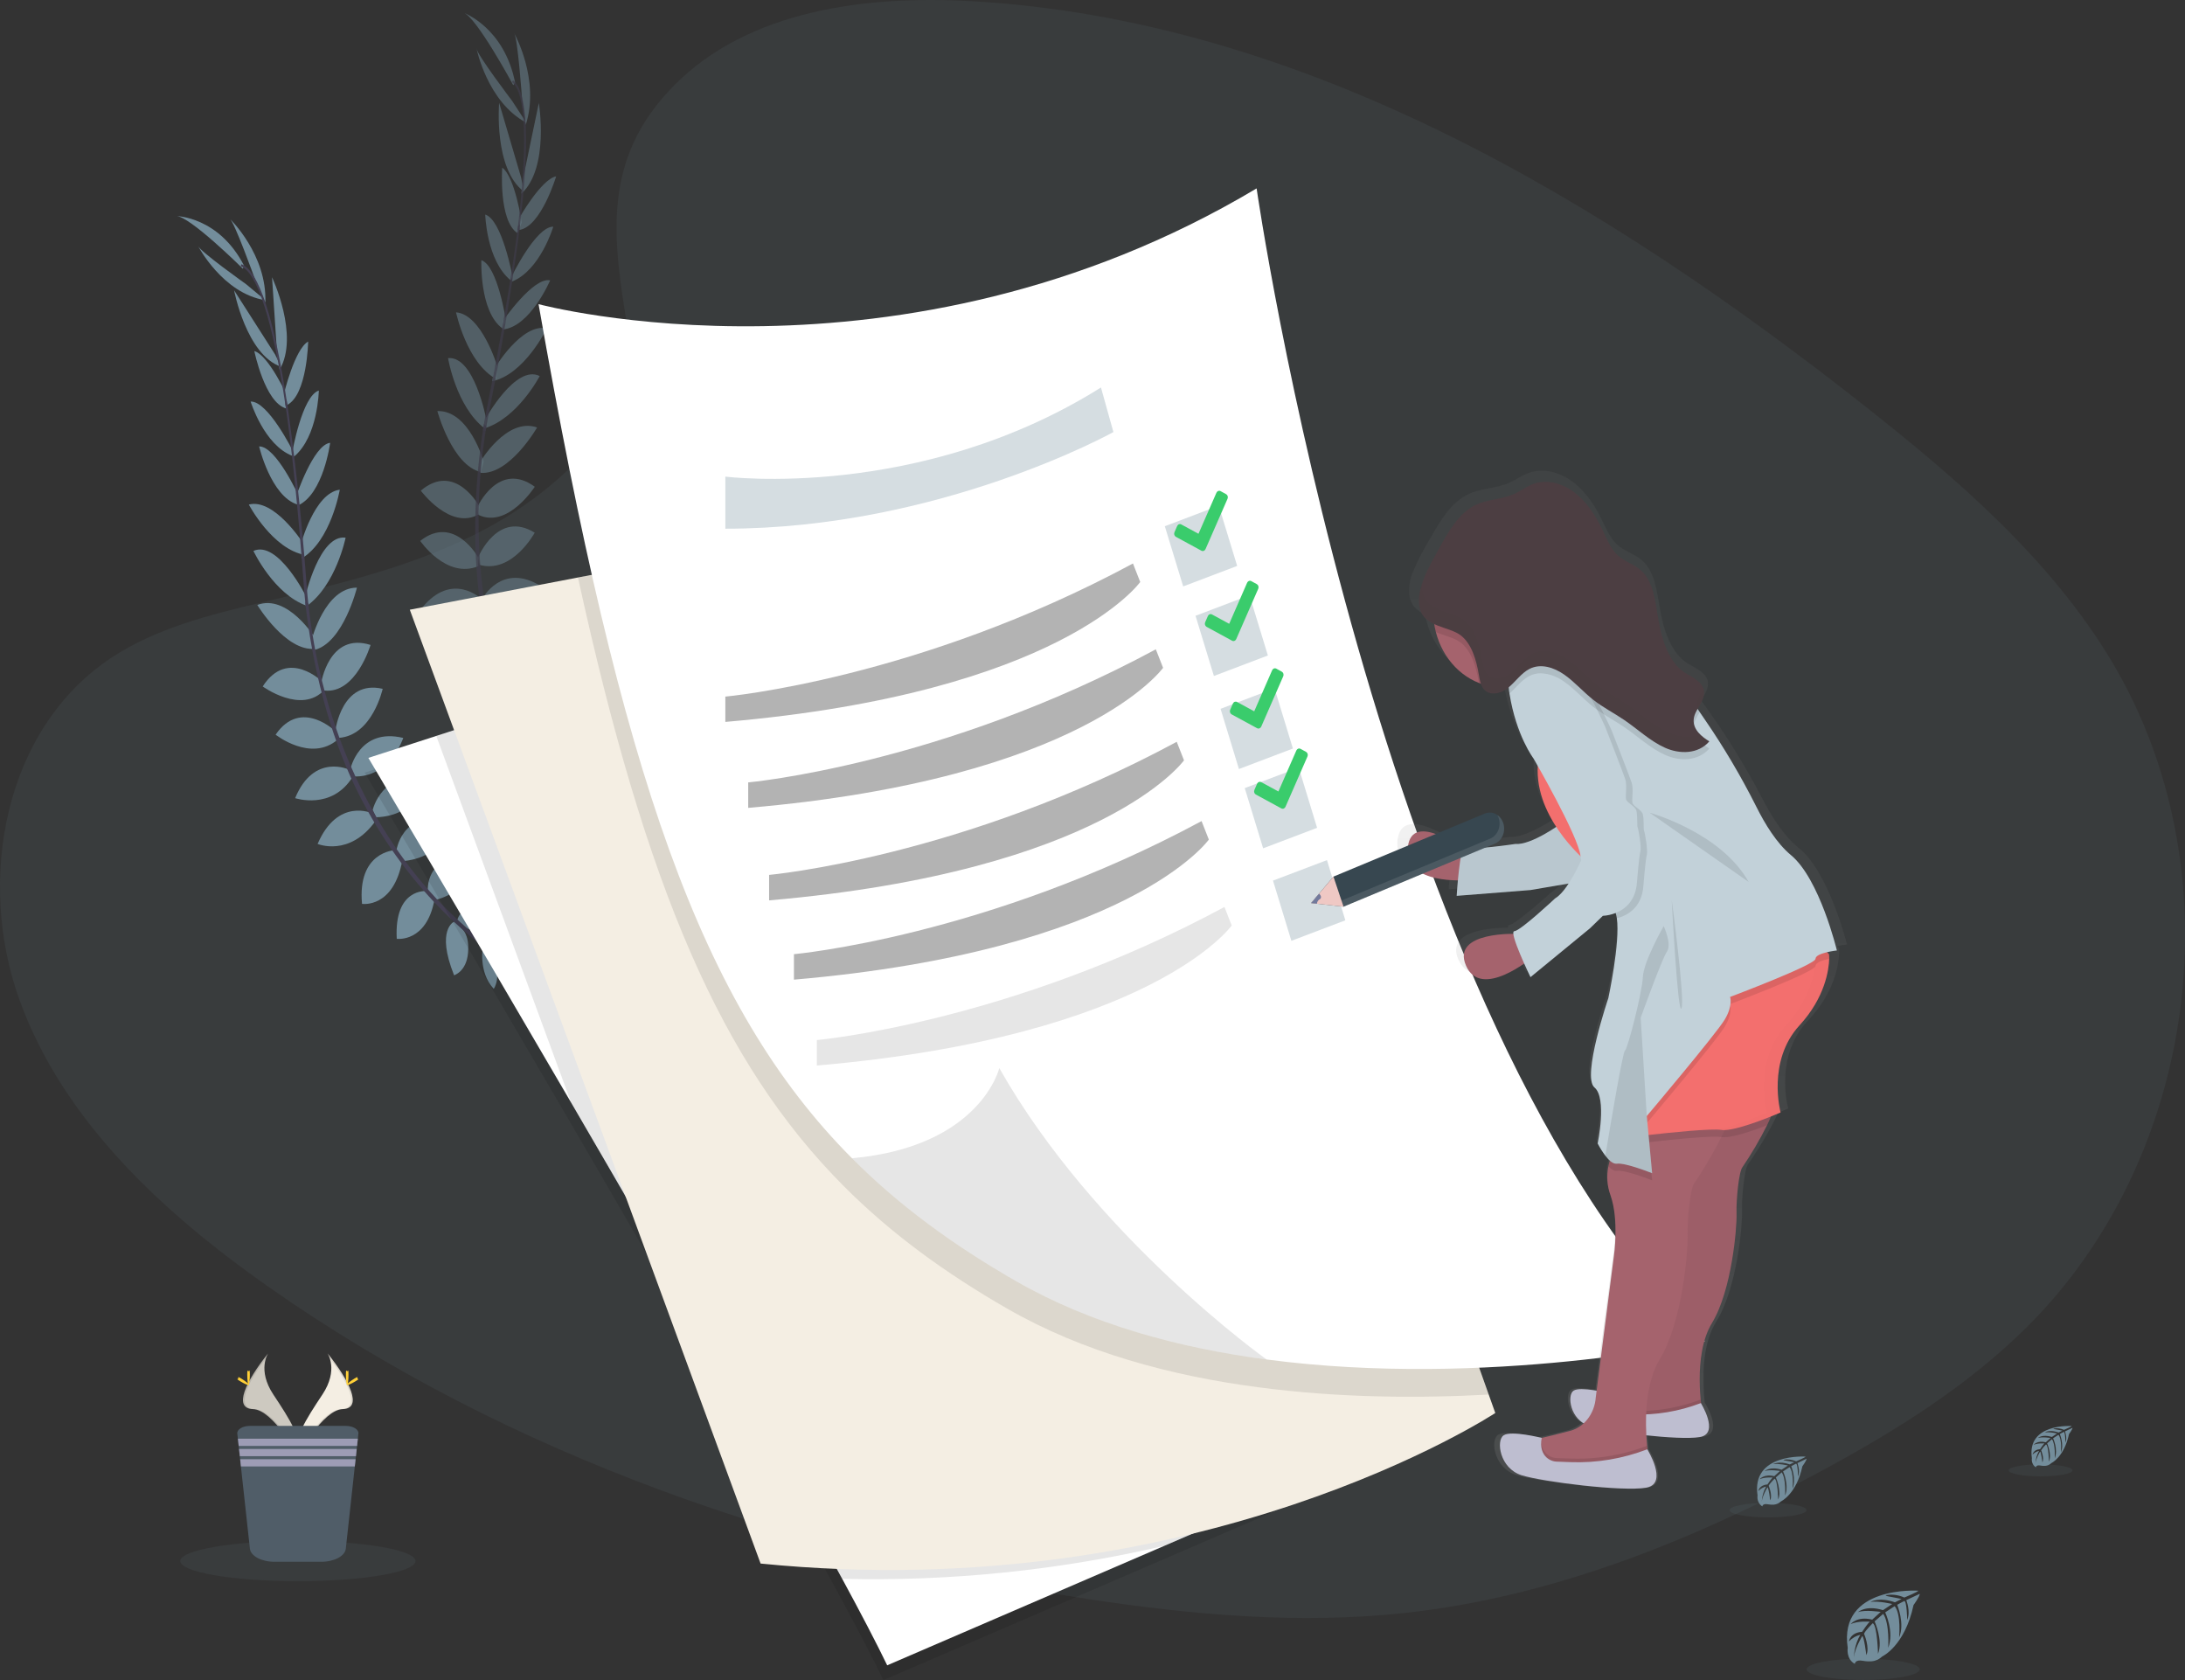<svg width="584" height="449" viewBox="0 0 584 449" fill="none" xmlns="http://www.w3.org/2000/svg">
<rect x="0" y="0" width="584" height="449" fill="#333333" stroke="none"/>
<g clip-path="url(#clip0)">
<path opacity="0.1" d="M180.323 22.684C200.137 2.779 231.242 -1.274 259.552 0.31C348.476 5.288 428.746 53.633 498.18 108.321C523.316 128.119 548.062 149.473 564.393 176.718C597.611 232.217 587.755 309.105 541.572 354.823C525.858 370.382 506.808 382.305 487.252 392.881C452.482 411.675 414.973 426.761 375.502 431.056C347.359 434.117 318.892 431.62 290.89 427.358C212.723 415.418 135.996 389.025 71.682 343.847C43.463 324.038 16.877 299.408 5.251 267.343C-6.374 235.279 1.066 194.684 29.866 175.715C41.78 167.868 56.018 164.327 69.964 160.996C90.49 156.103 111.34 151.271 129.864 141.316C148.996 131.033 171.645 111.145 167.859 88.382C163.795 63.978 160.535 42.528 180.323 22.684Z" fill="#738D9B"/>
<path d="M129.749 252.444C129.749 252.444 134.99 248.256 140.414 250.843C140.414 250.843 138.897 254.44 132.139 254.395L129.749 252.444Z" fill="#738D9B"/>
<path d="M129.097 252.687C129.097 252.687 127.696 259.705 131.962 264.26C131.962 264.26 134.328 261.289 131.639 254.378L129.097 252.687Z" fill="#738D9B"/>
<path d="M122.167 246.299C122.167 246.299 122.359 240.375 134.389 241.823C134.389 241.823 134.576 245.634 130.441 247.619C126.306 249.603 124.325 248.177 122.167 246.299Z" fill="#738D9B"/>
<path d="M121.424 246.288C121.424 246.288 116.425 248.318 121.368 260.641C121.368 260.641 124.674 259.665 125.093 254.665C125.513 249.665 123.683 248.013 121.424 246.288Z" fill="#738D9B"/>
<path d="M114.363 238.199C114.363 238.199 113.352 228.502 125.604 228.976C125.604 228.976 126.771 237.742 116.602 240.442L114.363 238.199Z" fill="#738D9B"/>
<path d="M105.907 227.567C105.907 227.567 107.206 216.478 119.554 219.235C119.554 219.235 119.928 228.762 108.009 230.109L105.907 227.567Z" fill="#738D9B"/>
<path d="M99.614 216.467C99.614 216.467 102.05 205.592 114.272 208.31C114.272 208.31 111.745 218.09 100.488 218.417L99.614 216.467Z" fill="#738D9B"/>
<path d="M93.624 205.626C93.624 205.626 95.985 194.352 107.777 197.215C107.777 197.215 104.239 207.966 94.448 207.492L93.624 205.626Z" fill="#738D9B"/>
<path d="M89.646 195.254C89.646 195.254 91.289 181.538 102.282 184.086C102.282 184.086 99.543 196.618 90.506 197.199L89.646 195.254Z" fill="#738D9B"/>
<path d="M85.82 182.677C85.82 182.677 87.877 168.837 99.038 172.361C99.038 172.361 95.156 185.524 86.654 184.543L85.82 182.677Z" fill="#738D9B"/>
<path d="M83.313 170.946C83.313 170.946 86.851 157.044 95.403 157.05C95.403 157.05 91.789 171.707 84.122 173.668L83.313 170.946Z" fill="#738D9B"/>
<path d="M81.584 159.434C81.584 159.434 85.39 142.714 92.376 143.695C92.376 143.695 89.783 156.458 81.918 161.999L81.584 159.434Z" fill="#738D9B"/>
<path d="M80.356 145.668C80.356 145.668 83.98 131.721 90.814 130.876C90.814 130.876 88.489 144.546 80.629 149.242L80.356 145.668Z" fill="#738D9B"/>
<path d="M79.082 132.86C79.082 132.86 83.722 118.851 88.241 118.344C88.241 118.344 86.487 132.014 79.613 135.104L79.082 132.86Z" fill="#738D9B"/>
<path d="M78.107 120.92C78.107 120.92 80.735 105.807 85.213 104.375C85.213 104.375 85.016 116.647 78.597 122.019L78.107 120.92Z" fill="#738D9B"/>
<path d="M75.868 105.339C75.868 105.339 78.764 93.263 82.363 91.285C82.363 91.285 82.12 105.378 76.803 108.197L75.868 105.339Z" fill="#738D9B"/>
<path d="M74.099 95.113L72.709 74.097C72.709 74.097 80.088 89.689 74.731 98.805L74.099 95.113Z" fill="#738D9B"/>
<path d="M68.084 74.424C68.084 74.424 62.63 59.265 61.417 58.459C61.417 58.459 71.425 68.042 70.919 80.884L68.084 74.424Z" fill="#738D9B"/>
<path d="M114.029 238.142C114.029 238.142 105.31 237.246 106.043 250.899C106.043 250.899 113.928 251.987 116.096 240.578L114.029 238.142Z" fill="#738D9B"/>
<path d="M105.487 227.217C105.487 227.217 95.469 227.606 96.763 241.558C96.763 241.558 105.229 242.878 107.559 229.771L105.487 227.217Z" fill="#738D9B"/>
<path d="M99.548 217.38C99.548 217.38 90.288 213.011 84.89 225.537C84.89 225.537 93.427 229.14 100.417 219.336L99.548 217.38Z" fill="#738D9B"/>
<path d="M93.422 205.739C93.422 205.739 83.94 201.071 78.88 213.304C78.88 213.304 88.711 216.613 94.256 207.599L93.422 205.739Z" fill="#738D9B"/>
<path d="M89.773 195.541C89.773 195.541 80.483 186.375 73.664 196.342C73.664 196.342 83.091 203.805 90.258 197.65L89.773 195.541Z" fill="#738D9B"/>
<path d="M86.315 182.327C86.315 182.327 76.965 172.947 70.217 183.455C70.217 183.455 80.614 191.037 86.71 184.351L86.315 182.327Z" fill="#738D9B"/>
<path d="M84.223 170.5C84.223 170.5 76.859 158.606 68.771 161.672C68.771 161.672 76.424 174.277 84.243 173.37L84.223 170.5Z" fill="#738D9B"/>
<path d="M81.792 159.35C81.792 159.35 74.255 144.287 67.735 147.235C67.735 147.235 73.184 158.825 82.055 161.92L81.792 159.35Z" fill="#738D9B"/>
<path d="M80.806 144.862C80.806 144.862 73.194 133.08 66.507 134.844C66.507 134.844 72.81 146.852 81.625 148.334L80.806 144.862Z" fill="#738D9B"/>
<path d="M79.836 132.556C79.836 132.556 73.796 119.229 69.257 119.302C69.257 119.302 72.395 132.663 79.537 134.85L79.836 132.556Z" fill="#738D9B"/>
<path d="M78.319 120.616C78.319 120.616 71.647 107.143 66.987 107.312C66.987 107.312 70.566 118.925 78.152 121.833L78.319 120.616Z" fill="#738D9B"/>
<path d="M76.889 106.117C76.889 106.117 71.86 94.944 67.978 93.822C67.978 93.822 70.773 107.577 76.479 109.155L76.889 106.117Z" fill="#738D9B"/>
<path d="M73.533 94.74L62.569 77.581C62.569 77.581 65.82 94.842 75.16 98.033L73.533 94.74Z" fill="#738D9B"/>
<path d="M65.764 75.94C65.764 75.94 53.426 67.185 52.92 65.703C52.92 65.703 59.491 78.432 70.945 80.236L65.764 75.94Z" fill="#738D9B"/>
<path d="M64.9 71.802C64.9 71.802 50.565 57.568 47.037 57.737C47.037 57.737 58.46 57.828 65.233 71.002L64.9 71.802Z" fill="#738D9B"/>
<path d="M76.828 108.372L76.323 108.467C72.946 85.89 68.695 72.648 64.359 71.171L64.505 70.607C69.095 72.163 73.371 85.213 76.828 108.372Z" fill="#444053"/>
<path d="M82.514 162.422L81.756 162.523C81.524 160.415 81.322 158.25 81.165 156.097C79.795 137.353 78.077 120.159 76.156 107.295L76.575 106.669C78.501 119.556 80.553 137.257 81.928 156.029C82.085 158.171 82.282 160.319 82.514 162.422Z" fill="#444053"/>
<path d="M144.321 262.636C144.184 262.574 130.557 256.475 116.101 241.153C107.636 232.184 100.498 221.777 94.954 210.317C88.024 195.992 83.49 178.212 81.574 160.838L82.383 161.221C86.679 200.22 103.571 226.287 116.753 240.296C131.068 255.483 144.553 261.52 144.679 261.577L144.321 262.636Z" fill="#444053"/>
<g opacity="0.7">
<path opacity="0.7" d="M150.897 216.726C150.897 216.726 157.017 214.471 161.511 218.739C161.511 218.739 159.1 221.67 152.661 219.381L150.897 216.726Z" fill="#738D9B"/>
<path opacity="0.7" d="M150.209 216.737C150.209 216.737 147.005 222.978 149.86 228.734C149.86 228.734 152.893 226.687 152.19 219.195L150.209 216.737Z" fill="#738D9B"/>
<path opacity="0.7" d="M145.291 208.343C145.291 208.343 147.06 202.751 158.155 208.124C158.155 208.124 157.321 211.827 152.837 212.346C148.354 212.865 146.858 210.841 145.291 208.343Z" fill="#738D9B"/>
<path opacity="0.7" d="M144.589 208.09C144.589 208.09 139.281 208.372 140.707 221.772C140.707 221.772 144.129 221.941 145.862 217.301C147.596 212.662 146.287 210.48 144.589 208.09Z" fill="#738D9B"/>
<path opacity="0.7" d="M140.009 198.005C140.009 198.005 141.622 188.421 153.196 192.931C153.196 192.931 151.978 201.686 141.546 200.891L140.009 198.005Z" fill="#738D9B"/>
<path opacity="0.7" d="M134.773 185.039C134.773 185.039 138.968 174.892 150.007 181.611C150.007 181.611 147.823 190.828 136.082 188.162L134.773 185.039Z" fill="#738D9B"/>
<path opacity="0.7" d="M131.72 172.383C131.72 172.383 136.951 162.8 147.894 169.457C147.894 169.457 142.84 177.947 132.038 174.531L131.72 172.383Z" fill="#738D9B"/>
<path opacity="0.7" d="M128.894 160.043C128.894 160.043 134.151 150.076 144.659 156.711C144.659 156.711 138.417 165.799 129.198 162.101L128.894 160.043Z" fill="#738D9B"/>
<path opacity="0.7" d="M127.863 148.819C127.863 148.819 133.09 136.271 142.915 142.359C142.915 142.359 136.956 153.408 128.177 150.967L127.863 148.819Z" fill="#738D9B"/>
<path opacity="0.7" d="M127.57 135.543C127.57 135.543 133.226 123.012 142.936 130.081C142.936 130.081 135.723 141.355 127.868 137.601L127.57 135.543Z" fill="#738D9B"/>
<path opacity="0.7" d="M128.313 123.496C128.313 123.496 135.389 111.399 143.557 114.24C143.557 114.24 136.193 127.054 128.354 126.366L128.313 123.496Z" fill="#738D9B"/>
<path opacity="0.7" d="M129.749 111.946C129.749 111.946 137.836 97.249 144.25 100.502C144.25 100.502 138.366 111.827 129.385 114.505L129.749 111.946Z" fill="#738D9B"/>
<path opacity="0.7" d="M132.22 98.399C132.22 98.399 139.408 86.285 146.15 87.745C146.15 87.745 140.287 100.028 131.533 101.9L132.22 98.399Z" fill="#738D9B"/>
<path opacity="0.7" d="M134.429 85.743C134.429 85.743 142.592 73.905 147.04 74.931C147.04 74.931 141.718 87.401 134.333 88.06L134.429 85.743Z" fill="#738D9B"/>
<path opacity="0.7" d="M136.678 74.023C136.678 74.023 143.219 60.494 147.879 60.584C147.879 60.584 144.412 72.236 136.855 75.241L136.678 74.023Z" fill="#738D9B"/>
<path opacity="0.7" d="M138.695 58.403C138.695 58.403 144.685 47.838 148.647 47.128C148.647 47.128 144.654 60.511 138.831 61.452L138.695 58.403Z" fill="#738D9B"/>
<path opacity="0.7" d="M139.736 48.052L144.017 27.521C144.017 27.521 146.903 44.856 139.352 51.762L139.736 48.052Z" fill="#738D9B"/>
<path opacity="0.7" d="M139.524 26.309C139.524 26.309 138.356 10.029 137.416 8.834C137.416 8.834 144.422 21.281 140.51 33.401L139.524 26.309Z" fill="#738D9B"/>
<path opacity="0.7" d="M139.701 197.852C139.701 197.852 131.614 194.109 128.677 207.391C128.677 207.391 135.91 211.044 141.025 200.868L139.701 197.852Z" fill="#738D9B"/>
<path opacity="0.7" d="M134.459 184.588C134.459 184.588 124.79 181.64 122.303 195.389C122.303 195.389 130.037 199.459 135.758 187.717L134.459 184.588Z" fill="#738D9B"/>
<path opacity="0.7" d="M131.417 173.229C131.417 173.229 123.744 165.985 115.242 176.154C115.242 176.154 122.43 182.429 131.725 175.377L131.417 173.229Z" fill="#738D9B"/>
<path opacity="0.7" d="M128.677 160.083C128.677 160.083 120.863 152.483 112.776 162.478C112.776 162.478 121.277 168.905 128.975 162.14L128.677 160.083Z" fill="#738D9B"/>
<path opacity="0.7" d="M127.914 149.141C127.914 149.141 121.484 137.302 112.316 144.552C112.316 144.552 119.326 154.812 127.813 151.317L127.914 149.141Z" fill="#738D9B"/>
<path opacity="0.7" d="M128.136 135.374C128.136 135.374 121.707 123.316 112.467 131.118C112.467 131.118 120.372 141.829 127.969 137.449L128.136 135.374Z" fill="#738D9B"/>
<path opacity="0.7" d="M129.289 123.384C129.289 123.384 125.432 109.589 116.895 109.854C116.895 109.854 120.838 124.432 128.546 126.157L129.289 123.384Z" fill="#738D9B"/>
<path opacity="0.7" d="M129.941 111.934C129.941 111.934 126.766 95.051 119.756 95.705C119.756 95.705 121.869 108.58 129.511 114.482L129.941 111.934Z" fill="#738D9B"/>
<path opacity="0.7" d="M132.872 97.779C132.872 97.779 128.748 84.001 121.889 83.466C121.889 83.466 124.704 97.024 132.726 101.364L132.872 97.779Z" fill="#738D9B"/>
<path opacity="0.7" d="M135.228 85.704C135.228 85.704 133.014 70.979 128.657 69.542C128.657 69.542 128.096 83.336 134.328 87.801L135.228 85.704Z" fill="#738D9B"/>
<path opacity="0.7" d="M136.961 73.804C136.961 73.804 134.186 58.724 129.693 57.343C129.693 57.343 130.011 69.615 136.481 74.909L136.961 73.804Z" fill="#738D9B"/>
<path opacity="0.7" d="M139.458 59.507C139.458 59.507 137.639 47.173 134.232 44.811C134.232 44.811 133.221 58.87 138.275 62.287L139.458 59.507Z" fill="#738D9B"/>
<path opacity="0.7" d="M139.297 47.489L133.403 27.465C133.403 27.465 131.887 45.02 139.974 51.17L139.297 47.489Z" fill="#738D9B"/>
<path opacity="0.7" d="M136.896 26.986C136.896 26.986 127.429 14.522 127.358 12.949C127.358 12.949 130.254 27.285 140.686 32.803L136.896 26.986Z" fill="#738D9B"/>
<path opacity="0.7" d="M137.174 22.752C137.174 22.752 127.282 4.403 123.87 3.388C123.87 3.388 134.747 7.272 137.679 22.081L137.174 22.752Z" fill="#738D9B"/>
<path opacity="0.7" d="M138.811 61.582L138.306 61.503C141.101 38.835 140.58 24.776 136.83 21.929L137.118 21.461C141.096 24.488 141.677 38.362 138.811 61.582Z" fill="#444053"/>
<path opacity="0.7" d="M129.814 115.136L129.061 114.984C129.405 112.893 129.789 110.762 130.214 108.648C133.908 90.298 136.855 73.319 138.447 60.398L139.018 59.936C137.421 72.902 134.656 90.462 130.962 108.839C130.537 110.908 130.153 113.028 129.814 115.136Z" fill="#444053"/>
<path opacity="0.7" d="M162.097 231.293C161.986 231.192 150.603 220.847 140.868 201.415C135.179 190.045 131.143 177.74 128.91 164.959C126.114 148.983 126.524 130.504 129.334 113.282L130.001 113.913C123.708 152.574 132.882 183.071 141.748 200.823C151.351 220.069 162.613 230.306 162.729 230.408L162.097 231.293Z" fill="#444053"/>
</g>
<path d="M512.702 425.115C512.702 425.115 491.331 423.677 493.853 440.381C493.853 440.381 493.348 443.329 495.749 444.671C495.749 444.671 495.789 443.43 497.942 443.853C498.709 443.997 499.487 444.039 500.262 443.977C501.311 443.895 502.308 443.436 503.103 442.669C503.103 442.669 509.108 439.901 511.443 428.954C511.443 428.954 513.172 426.564 513.106 425.949L509.497 427.64C509.497 427.64 510.73 430.543 509.76 432.951C509.76 432.951 509.644 427.747 508.951 427.877C508.81 427.905 507.076 428.886 507.076 428.886C507.076 428.886 509.199 433.96 507.581 437.613C507.581 437.613 508.188 431.383 506.399 429.247L503.871 430.904C503.871 430.904 506.348 436.124 504.67 440.381C504.67 440.381 505.1 433.847 503.336 431.304L501.036 433.306C501.036 433.306 503.366 438.453 501.946 441.982C501.946 441.982 501.759 434.377 500.54 433.802C500.54 433.802 498.519 435.781 498.22 436.62C498.22 436.62 499.813 440.352 498.827 442.325C498.827 442.325 498.22 437.252 497.72 437.252C497.72 437.252 495.698 440.606 495.506 442.889C495.506 442.889 495.592 439.467 497.235 436.914C496.079 437.156 495.012 437.772 494.167 438.684C494.167 438.684 494.48 436.31 497.705 436.102C497.705 436.102 499.363 433.559 499.808 433.402C499.808 433.402 496.568 433.103 494.606 434.072C494.606 434.072 496.335 431.818 500.399 432.849L502.668 430.78C502.668 430.78 498.407 430.132 496.603 430.848C496.603 430.848 498.68 428.869 503.28 430.312L505.752 428.666C505.752 428.666 502.122 427.792 499.959 428.103C499.959 428.103 502.244 426.727 506.479 428.215L508.249 427.33C508.249 427.33 505.585 426.766 504.806 426.654C504.028 426.541 503.988 426.321 503.988 426.321C505.672 426.008 507.401 426.222 508.982 426.941C508.982 426.941 512.767 425.38 512.702 425.115Z" fill="#738D9B"/>
<path opacity="0.1" d="M497.983 448.978C506.335 448.978 513.106 447.7 513.106 446.125C513.106 444.55 506.335 443.273 497.983 443.273C489.631 443.273 482.86 444.55 482.86 446.125C482.86 447.7 489.631 448.978 497.983 448.978Z" fill="#738D9B"/>
<path d="M553.693 381.104C553.693 381.104 541.648 380.298 543.079 389.712C543.005 390.19 543.068 390.68 543.26 391.115C543.452 391.549 543.761 391.905 544.145 392.131C544.145 392.131 544.171 391.432 545.384 391.669C545.816 391.753 546.255 391.777 546.693 391.742C547.283 391.697 547.844 391.438 548.29 391.003C548.29 391.003 551.677 389.442 552.996 383.269C552.996 383.269 553.971 381.922 553.931 381.578L551.909 382.547C551.909 382.547 552.602 384.182 552.056 385.541C552.056 385.541 551.99 382.604 551.601 382.677C551.52 382.677 550.544 383.241 550.544 383.241C550.544 383.241 551.737 386.093 550.838 388.162C550.838 388.162 551.181 384.65 550.17 383.449L548.74 384.38C548.74 384.38 550.135 387.322 549.19 389.724C549.19 389.724 549.432 386.043 548.437 384.605L547.143 385.733C547.143 385.733 548.452 388.636 547.648 390.626C547.648 390.626 547.542 386.341 546.854 386.014C546.364 386.479 545.924 387.007 545.545 387.587C545.545 387.587 546.445 389.696 545.889 390.806C545.889 390.806 545.545 387.948 545.267 387.937C545.267 387.937 544.135 389.831 544.019 391.127C544.073 389.924 544.41 388.758 544.994 387.745C544.342 387.882 543.739 388.229 543.261 388.743C543.261 388.743 543.438 387.407 545.283 387.288C545.283 387.288 546.218 385.851 546.465 385.766C546.465 385.766 544.641 385.597 543.534 386.144C543.534 386.144 544.509 384.881 546.799 385.451L548.083 384.289C548.083 384.289 545.677 383.923 544.661 384.329C544.661 384.329 545.833 383.201 548.426 384.024L549.822 383.094C548.748 382.832 547.649 382.726 546.551 382.779C546.551 382.779 547.84 382.006 550.226 382.846L551.237 382.344C551.237 382.344 549.721 382.018 549.296 381.967C548.871 381.916 548.831 381.775 548.831 381.775C549.782 381.599 550.758 381.72 551.651 382.125C551.651 382.125 553.729 381.256 553.693 381.104Z" fill="#738D9B"/>
<path opacity="0.1" d="M545.399 394.561C550.108 394.561 553.926 393.841 553.926 392.954C553.926 392.067 550.108 391.347 545.399 391.347C540.69 391.347 536.872 392.067 536.872 392.954C536.872 393.841 540.69 394.561 545.399 394.561Z" fill="#738D9B"/>
<path d="M482.582 389.278C482.582 389.278 468.035 388.298 469.754 399.668C469.664 400.244 469.741 400.837 469.973 401.362C470.204 401.886 470.579 402.316 471.042 402.588C471.042 402.588 471.042 401.748 472.534 402.024C473.056 402.122 473.587 402.152 474.116 402.115C474.828 402.057 475.505 401.744 476.046 401.224C476.046 401.224 480.135 399.341 481.728 391.883C481.728 391.883 482.905 390.259 482.855 389.842L480.403 391.009C480.403 391.009 481.242 392.988 480.58 394.628C480.58 394.628 480.504 391.082 480.029 391.167C479.933 391.167 478.756 391.849 478.756 391.849C478.756 391.849 480.196 395.293 479.109 397.791C479.109 397.791 479.524 393.552 478.306 392.097L476.577 393.225C476.577 393.225 478.26 396.776 477.118 399.679C477.118 399.679 477.411 395.231 476.213 393.478L474.646 394.837C474.646 394.837 476.233 398.338 475.268 400.745C475.268 400.745 475.142 395.57 474.308 395.175C474.308 395.175 472.938 396.522 472.731 397.075C472.731 397.075 473.812 399.617 473.14 400.959C473.14 400.959 472.731 397.515 472.392 397.498C472.392 397.498 471.027 399.781 470.876 401.348C470.944 399.9 471.35 398.497 472.053 397.278C471.267 397.445 470.541 397.864 469.966 398.484C469.966 398.484 470.178 396.866 472.392 396.725C472.392 396.725 473.519 394.995 473.822 394.888C473.822 394.888 471.619 394.685 470.284 395.344C470.284 395.344 471.457 393.816 474.222 394.51L475.768 393.106C475.768 393.106 472.872 392.661 471.639 393.151C471.639 393.151 473.054 391.804 476.188 392.785L477.871 391.657C477.871 391.657 475.399 391.06 473.923 391.274C473.923 391.274 475.48 390.344 478.361 391.353L479.569 390.801C479.569 390.801 477.76 390.406 477.229 390.344C476.698 390.282 476.673 390.118 476.673 390.118C477.82 389.905 478.998 390.052 480.075 390.541C480.075 390.541 482.627 389.459 482.582 389.278Z" fill="#738D9B"/>
<path opacity="0.1" d="M472.564 405.519C478.25 405.519 482.86 404.651 482.86 403.58C482.86 402.509 478.25 401.641 472.564 401.641C466.878 401.641 462.268 402.509 462.268 403.58C462.268 404.651 466.878 405.519 472.564 405.519Z" fill="#738D9B"/>
<path opacity="0.1" d="M360.925 395.175L310.224 417.053L236.115 449C233.32 443.21 229.196 435.29 224.09 425.887C206.541 393.444 177.498 342.985 151.65 298.642C122.516 248.678 97.445 206.489 97.445 206.489L115.596 200.62L263.854 152.664L360.925 395.175Z" fill="black"/>
<path d="M361.936 391.229L311.235 413.107L237.126 445.054C234.331 439.264 230.206 431.344 225.101 421.941C207.552 389.498 178.509 339.039 152.661 294.696C123.526 244.732 98.456 202.543 98.456 202.543L116.607 196.674L264.865 148.718L361.936 391.229Z" fill="white"/>
<path opacity="0.1" d="M361.936 391.229L311.235 413.107C282.917 419.686 254.02 422.65 225.101 421.941C207.552 389.498 178.509 339.039 152.661 294.696L116.607 196.674L264.865 148.718L361.936 391.229Z" fill="black"/>
<path d="M399.658 377.62C399.658 377.62 320.889 429.585 203.291 417.86L109.531 162.946L154.46 154.338L309.774 124.59L397.899 372.693L399.658 377.62Z" fill="#F4EEE3"/>
<path opacity="0.1" d="M397.899 372.694C379.349 373.708 357.898 373.612 336.305 370.743C312.943 367.688 289.47 361.363 269.303 349.784C252.461 340.104 238.061 329.591 225.501 316.969C192.844 284.205 172.631 237.336 154.48 154.338L309.794 124.59L397.899 372.694Z" fill="black"/>
<path d="M455.677 358.442C455.677 358.442 397.591 371.138 338.524 363.319C315.162 360.246 291.664 353.938 271.522 342.359C254.68 332.68 240.28 322.166 227.72 309.544C187.284 268.956 165.949 206.821 143.942 81.284C143.942 81.284 240.482 107.267 335.865 50.352C335.865 50.352 368.037 274.306 455.677 358.442Z" fill="white"/>
<path opacity="0.1" d="M338.524 363.319C315.162 360.246 291.664 353.938 271.522 342.359C254.68 332.68 240.28 322.166 227.72 309.544C262.136 306.427 267.084 285.439 267.084 285.439C292.599 330.605 338.524 363.319 338.524 363.319Z" fill="black"/>
<path opacity="0.3" d="M193.865 127.375C193.865 127.375 245.724 133.976 294.262 103.557L297.588 115.469C297.588 115.469 251.152 141.293 193.865 141.293V127.375Z" fill="#738D9B"/>
<path opacity="0.3" d="M193.865 186.166C193.865 186.166 245.42 181.527 302.814 150.589L304.755 155.539C304.755 155.539 283.632 185.185 193.865 192.931V186.166Z" fill="black"/>
<path opacity="0.3" d="M199.976 209.099C199.976 209.099 251.531 204.459 308.925 173.527L310.866 178.477C310.866 178.477 289.748 208.152 199.976 215.903V209.099Z" fill="black"/>
<path opacity="0.3" d="M205.566 233.818C205.566 233.818 257.122 229.179 314.515 198.247L316.456 203.197C316.456 203.197 295.308 232.855 205.566 240.623V233.818Z" fill="black"/>
<path opacity="0.3" d="M212.202 255.003C212.202 255.003 263.758 250.364 321.152 219.432L323.093 224.382C323.093 224.382 301.975 254.045 212.202 261.813V255.003Z" fill="black"/>
<path opacity="0.1" d="M218.318 277.959C218.318 277.959 269.874 273.319 327.268 242.387L329.209 247.337C329.209 247.337 308.086 277 218.318 284.763V277.959Z" fill="black"/>
<path opacity="0.3" d="M325.756 135.152L311.33 140.63L316.241 156.719L330.668 151.242L325.756 135.152Z" fill="#738D9B"/>
<path opacity="0.3" d="M333.963 159.089L319.537 164.566L324.448 180.656L338.875 175.179L333.963 159.089Z" fill="#738D9B"/>
<path opacity="0.3" d="M347.12 205.145L332.694 210.623L337.605 226.712L352.031 221.235L347.12 205.145Z" fill="#738D9B"/>
<path opacity="0.3" d="M354.669 229.864L340.243 235.342L345.154 251.432L359.58 245.954L354.669 229.864Z" fill="#738D9B"/>
<path opacity="0.3" d="M340.655 183.955L326.229 189.432L331.14 205.522L345.566 200.045L340.655 183.955Z" fill="#738D9B"/>
<path d="M491.498 253.436L490.957 252.873C492.352 252.557 493.666 252.416 493.666 252.416C493.666 252.416 488.88 233.103 480.808 226.659C476.815 223.474 473.489 218.169 471.138 213.62C466.854 205.394 462.041 197.524 456.738 190.073L455.283 188.027L454.656 187.136C455.53 185.659 456.602 184.255 456.48 182.542C456.478 182.53 456.478 182.519 456.48 182.508C456.486 182.418 456.486 182.327 456.48 182.237C456.466 182.025 456.432 181.816 456.379 181.611L456.324 181.707C455.641 179.497 453.018 178.522 451.072 177.304C446.523 174.446 444.577 168.2 443.607 162.394C442.849 157.884 442.222 152.81 439.058 149.907C437.036 148.041 434.286 147.427 432.249 145.572C430.318 143.813 429.242 141.147 428.029 138.695C426.007 134.608 423.338 130.802 419.815 128.361C416.292 125.92 411.819 124.979 407.952 126.614C406.471 127.245 405.127 128.226 403.661 128.908C400.022 130.599 395.852 130.374 392.248 132.161C387.81 134.36 384.924 139.219 382.286 143.83C380.921 146.215 378.778 149.704 377.56 153.216C377.56 153.092 377.56 152.974 377.56 152.85C376.975 154.397 376.657 156.053 376.62 157.732C376.596 158.446 376.666 159.16 376.827 159.851C377.373 162.106 379 163.352 380.931 164.22C381.043 164.938 381.191 165.647 381.376 166.346C382.25 169.553 383.804 172.479 385.907 174.874C388.01 177.269 390.599 179.064 393.456 180.106C393.623 180.174 393.795 180.219 393.962 180.275C394.102 180.722 394.305 181.14 394.563 181.516C396.175 183.77 399.41 183.128 401.513 181.487C401.599 181.425 401.68 181.346 401.761 181.279C401.775 181.598 401.805 181.916 401.852 182.231C401.897 182.502 401.932 182.795 401.983 183.038C403.878 194.431 408.731 200.581 408.731 200.581C408.731 200.581 409.181 201.336 409.914 202.588C409.529 208.873 412.102 214.601 415.074 219.026C412.512 220.678 406.987 223.914 403.57 223.643C403.57 223.643 391.015 225.453 389.559 224.545C389.357 224.421 389.165 224.59 388.983 224.974C385.526 222.623 374.471 215.847 373.526 224.545C372.672 232.437 382.746 233.446 387.542 233.486C387.325 235.797 387.204 237.646 387.204 237.646L407.831 236.073L418.572 234.309C417.384 236.062 416.045 237.624 414.736 238.385C414.736 238.385 405.026 247.151 403.348 247.23C403.11 247.23 403.034 247.495 403.07 247.917C398.986 247.917 386.284 248.577 389.807 256.469C393.006 263.623 402.013 258.673 406.087 255.939C407.048 258.019 407.866 259.649 407.866 259.649L424.511 246.429L428.115 243.047C429.336 242.981 430.543 242.721 431.698 242.274C431.698 242.325 431.734 242.376 431.749 242.421C431.878 242.836 431.974 243.262 432.037 243.695C433.048 250.172 429.651 265.28 429.651 265.28C429.651 265.28 422.181 286.527 425.769 289.425C429.358 292.322 426.705 304.55 426.705 304.55C427.331 305.725 428.052 306.834 428.858 307.864C429.238 308.354 429.659 308.801 430.116 309.201C429.95 309.707 429.811 310.225 429.702 310.751C429.153 313.356 429.361 316.088 430.293 318.553C432.76 325.227 431.259 334.901 431.259 334.901L426.416 371.386C424.091 370.991 421.089 370.664 419.972 371.386C418.258 372.462 418.82 377.891 422.797 380.225C421.59 381.256 420.191 381.975 418.703 382.328C415.165 383.23 412.678 383.805 411.041 384.154C410.935 384.154 402.549 382.091 400.396 383.455C398.243 384.819 399.279 392.385 405.405 394.239C411.4 396.049 433.756 398.704 440.195 397.622L440.604 397.543C446.078 396.336 441.272 388.314 440.665 387.339C440.625 387.012 440.589 386.668 440.549 386.296C440.463 385.462 440.387 384.504 440.331 383.478C446.437 384.103 452.462 384.408 455.227 383.946C455.358 383.946 455.48 383.9 455.591 383.872C460.438 382.801 456.192 375.709 455.646 374.853C455.623 374.635 455.598 374.403 455.571 374.159V374.097C455.571 373.934 455.535 373.759 455.52 373.59C455.505 373.421 455.52 373.302 455.48 373.15C455.439 372.998 455.48 372.88 455.444 372.739C455.424 372.46 455.404 372.173 455.384 371.876C455.384 371.758 455.384 371.634 455.384 371.51C455.384 371.284 455.358 371.059 455.348 370.828C455.348 370.703 455.348 370.579 455.348 370.45C455.348 370.112 455.348 369.762 455.318 369.413C455.318 369.317 455.318 369.221 455.318 369.125C455.318 368.843 455.318 368.561 455.318 368.268C455.318 368.133 455.318 367.998 455.318 367.857C455.318 367.558 455.318 367.259 455.318 366.955C455.318 366.853 455.318 366.757 455.318 366.656C455.318 366.278 455.348 365.889 455.368 365.5L455.399 365.083C455.399 364.796 455.439 364.519 455.465 364.226C455.465 364.085 455.465 363.944 455.505 363.803C455.545 363.409 455.591 363.014 455.641 362.614C455.641 362.496 455.677 362.377 455.692 362.259C455.737 361.96 455.783 361.656 455.833 361.351C455.833 361.205 455.884 361.052 455.914 360.9C455.975 360.573 456.041 360.246 456.111 359.919C456.111 359.829 456.147 359.739 456.167 359.649C456.258 359.254 456.359 358.865 456.465 358.476C456.501 358.341 456.541 358.206 456.582 358.07C456.667 357.777 456.758 357.507 456.854 357.202L456.976 356.841C457.112 356.458 457.259 356.08 457.41 355.714C457.451 355.618 457.496 355.522 457.542 355.426C457.668 355.133 457.805 354.863 457.946 354.558L458.118 354.226C458.31 353.865 458.507 353.504 458.725 353.16C464.285 344.321 465.75 327.274 465.614 323.564C465.477 319.855 466.276 312.16 467.272 311.021C467.939 310.26 471.821 304.257 474.141 299.69C474.56 298.856 474.924 298.072 475.212 297.373C476.86 296.736 477.952 296.246 477.952 296.246C477.371 293.879 477.092 291.433 477.123 288.979C477.163 284.182 478.346 277.863 483.229 272.733C490.437 265.156 491.442 257.647 491.538 254.761C491.538 254.558 491.538 254.378 491.538 254.226C491.523 253.696 491.498 253.436 491.498 253.436Z" fill="url(#paint0_linear)"/>
<path d="M472.291 300.716C470.335 304.615 468.139 308.357 465.72 311.918C464.77 313.045 464.007 320.661 464.138 324.32C464.269 327.978 462.879 344.845 457.567 353.583C452.255 362.321 454.984 377.423 454.984 377.423L446.508 380.738H436.323L429.308 378.398L427.458 372.705C427.458 372.705 429.924 372.282 436.05 370.658C437.749 370.273 439.289 369.278 440.434 367.825C441.579 366.373 442.268 364.543 442.394 362.614L446.695 329.111C446.695 329.111 447.964 320.655 445.871 314.804C445.282 313.157 445.037 311.382 445.156 309.614C445.275 307.845 445.755 306.131 446.558 304.6L446.695 304.364C446.695 304.364 453.332 298.518 460.094 294.859C466.084 291.635 472.159 290.101 473.883 295.823C474.105 296.562 473.378 298.461 472.291 300.716Z" fill="#A5636D"/>
<path opacity="0.05" d="M472.291 300.716C470.335 304.615 468.139 308.357 465.72 311.918C464.77 313.045 464.007 320.661 464.138 324.32C464.269 327.978 462.879 344.845 457.567 353.583C453.827 359.745 454.075 369.057 454.534 374.024C454.732 376.104 454.974 377.406 454.974 377.406L446.498 380.721H436.323L429.308 378.398L427.458 372.705C427.458 372.705 428.074 372.598 429.479 372.293C430.885 371.989 433.018 371.47 436.081 370.658C437.774 370.266 439.307 369.268 440.446 367.817C441.585 366.365 442.269 364.538 442.394 362.614L446.695 329.111C446.695 329.111 447.964 320.656 445.871 314.804C445.282 313.157 445.037 311.382 445.156 309.614C445.275 307.845 445.755 306.131 446.558 304.6L446.695 304.364C446.695 304.364 453.332 298.518 460.094 294.859C466.084 291.635 472.159 290.101 473.883 295.823C474.105 296.562 473.378 298.461 472.291 300.716Z" fill="black"/>
<path opacity="0.1" d="M454.984 377.429L446.508 380.744H436.323L429.308 378.398L427.458 372.705C427.458 372.705 428.074 372.598 429.479 372.293C429.38 373.328 429.624 374.367 430.165 375.215C430.706 376.062 431.507 376.659 432.416 376.893L436.399 377.045C436.96 377.045 437.526 377.079 438.082 377.079C443.685 377.083 449.249 376.052 454.55 374.03C454.752 376.11 454.984 377.429 454.984 377.429Z" fill="black"/>
<path d="M436.394 378.004L432.406 377.852C432.406 377.852 428.686 376.972 429.596 372.265C429.596 372.265 422.418 370.45 420.583 371.651C418.749 372.851 419.633 379.475 424.819 381.099C429.874 382.683 448.808 385.011 454.251 384.058L454.6 383.991C459.533 382.863 454.6 374.971 454.6 374.971C448.747 377.205 442.577 378.233 436.394 378.004Z" fill="#BEBED0"/>
<path d="M460.954 302.013C460.686 302.61 460.398 303.231 460.069 303.879C457.567 308.952 453.554 315.34 452.851 316.168C451.78 317.442 450.926 326.033 451.062 330.183C451.199 334.332 449.642 353.341 443.647 363.206C440.579 368.279 439.887 375.185 439.937 380.743C439.952 382.627 440.052 384.508 440.235 386.381C440.458 388.675 440.741 390.107 440.741 390.107L431.178 393.845H419.669L411.748 391.218L409.676 384.769C409.676 384.769 410.368 384.644 411.925 384.301C413.482 383.957 415.908 383.382 419.375 382.468C421.289 382.027 423.021 380.902 424.31 379.265C425.598 377.627 426.373 375.565 426.517 373.392L431.365 335.583C431.365 335.583 432.795 326.028 430.44 319.432C429.551 316.984 429.353 314.291 429.874 311.715C430.155 310.267 430.669 308.889 431.39 307.645C431.39 307.645 433.24 306.021 436.03 303.873C437.263 302.926 438.694 301.878 440.23 300.818C446.983 296.156 455.864 291.398 460.12 294.865C461.058 295.655 461.746 296.759 462.081 298.016C462.253 298.67 461.772 300.153 460.954 302.013Z" fill="#A5636D"/>
<path opacity="0.1" d="M440.715 390.113L431.152 393.85H419.669L411.748 391.223L409.676 384.774C409.676 384.774 410.368 384.65 411.925 384.306C411.826 385.07 411.896 385.85 412.131 386.577C412.365 387.303 412.756 387.954 413.27 388.472C414.067 389.228 415.075 389.65 416.12 389.667L419.744 389.797C420.376 389.797 421.013 389.836 421.645 389.836C427.97 389.835 434.251 388.669 440.235 386.386C440.458 388.681 440.715 390.113 440.715 390.113Z" fill="black"/>
<path d="M419.739 390.755L416.12 390.62C415.074 390.6 414.065 390.178 413.265 389.425C412.345 388.512 411.551 386.933 412.067 384.278C412.067 384.278 403.98 382.232 401.892 383.585C399.805 384.938 400.826 392.418 406.674 394.251C412.4 396.038 433.75 398.665 439.897 397.593L440.286 397.514C445.846 396.24 440.286 387.322 440.286 387.322C433.682 389.852 426.719 391.016 419.739 390.755Z" fill="#BEBED0"/>
<path opacity="0.1" d="M472.291 300.716C468.829 302.064 463.744 303.851 460.954 303.924C460.665 303.936 460.376 303.921 460.089 303.879C458.138 303.58 452.108 304.059 446.579 304.612C444.36 304.832 442.227 305.063 440.463 305.266C437.834 305.57 436.025 305.79 436.025 305.79V303.879C437.258 302.932 438.689 301.883 440.225 300.823C446.978 296.161 455.859 291.403 460.115 294.87C466.104 291.646 472.18 290.113 473.903 295.834C474.105 296.562 473.378 298.461 472.291 300.716Z" fill="black"/>
<path d="M488.905 256.255C488.809 259.113 487.849 266.532 480.964 274.029C472.19 283.585 475.91 297.306 475.91 297.306C475.91 297.306 465.447 301.889 460.933 302.013C460.645 302.025 460.356 302.01 460.069 301.968C457.36 301.545 446.604 302.656 440.422 303.355C437.794 303.659 435.984 303.879 435.984 303.879V263.29L484.472 250.161L488.865 255.037C488.903 255.442 488.916 255.849 488.905 256.255Z" fill="#F36F6E"/>
<g opacity="0.1">
<path opacity="0.1" d="M436.803 303.377L436.005 303.473V303.901C436.005 303.901 437.814 303.682 440.443 303.377C444.88 302.875 451.659 302.171 456.142 301.962C453.038 301.646 442.788 302.701 436.803 303.377Z" fill="black"/>
<path opacity="0.1" d="M488.885 255.06L484.492 250.178L481.566 250.995L485.246 255.082C485.27 255.49 485.27 255.898 485.246 256.306C485.15 259.158 484.189 266.582 477.305 274.08C468.53 283.63 472.25 297.357 472.25 297.357C472.25 297.357 463.592 301.145 458.634 301.928C459.107 301.927 459.579 301.955 460.049 302.013C460.335 302.057 460.624 302.074 460.913 302.064C465.427 301.94 475.89 297.357 475.89 297.357C475.89 297.357 472.149 283.63 480.944 274.08C487.828 266.582 488.789 259.158 488.885 256.306C488.911 255.891 488.911 255.475 488.885 255.06Z" fill="black"/>
</g>
<path d="M392.011 227.584C392.011 227.584 377.353 216.241 376.276 226.456C375.199 236.671 392.011 235.211 392.011 235.211V227.584Z" fill="#A5636D"/>
<path d="M417.283 220.063C417.283 220.063 409.352 225.915 404.965 225.554C404.965 225.554 392.976 227.347 391.581 226.451C390.186 225.554 389.337 239.416 389.337 239.416L409.049 237.866L421.685 235.713C421.685 235.713 428.003 231.417 428.003 227.713C428.003 224.01 417.283 220.063 417.283 220.063Z" fill="#C2D1D9"/>
<path opacity="0.05" d="M417.283 220.063C417.283 220.063 409.352 225.915 404.965 225.554C404.965 225.554 392.976 227.347 391.581 226.451C390.186 225.554 389.337 239.416 389.337 239.416L409.049 237.866L421.685 235.713C421.685 235.713 428.003 231.417 428.003 227.713C428.003 224.01 417.283 220.063 417.283 220.063Z" fill="black"/>
<path d="M405.653 249.58C405.653 249.58 387.825 248.757 391.818 258.036C395.811 267.315 409.322 256.052 409.322 256.052L405.653 249.58Z" fill="#A5636D"/>
<path d="M423.586 229.855C423.586 229.855 409.135 217.797 411.172 203.112C413.209 188.427 423.586 214.353 423.586 214.353V229.855Z" fill="#F36F6E"/>
<path d="M419.593 163.279C419.588 168.562 417.745 173.636 414.452 177.434C413.651 178.367 412.767 179.208 411.814 179.943C409.994 181.358 407.965 182.404 405.819 183.032C404.967 183.27 404.1 183.441 403.226 183.545C402.6 183.613 401.968 183.652 401.326 183.652C399.276 183.665 397.24 183.284 395.306 182.525C392.141 181.292 389.341 179.112 387.212 176.224C385.084 173.335 383.71 169.848 383.24 166.146C382.769 162.444 383.222 158.669 384.547 155.235C385.873 151.8 388.02 148.839 390.754 146.675C393.488 144.511 396.703 143.228 400.047 142.966C403.392 142.705 406.736 143.474 409.714 145.191C412.692 146.908 415.189 149.506 416.932 152.701C418.674 155.895 419.595 159.562 419.593 163.301V163.279Z" fill="#A5636D"/>
<path opacity="0.1" d="M488.905 256.255C487.267 256.593 485.245 257.202 485.245 258.149C485.245 259.744 462.409 268.341 462.409 268.341C462.409 268.341 463.264 270.562 460.984 274.384C458.704 278.207 440.144 300.17 440.144 300.17L440.205 300.823L440.443 303.355L441.575 315.452C441.575 315.452 434.438 312.588 432.153 312.904C431.415 313.011 430.637 312.481 429.874 311.72C430.156 310.273 430.669 308.894 431.39 307.65C431.39 307.65 433.24 306.027 436.03 303.879V263.29L484.518 250.161L488.91 255.037C488.933 255.443 488.931 255.85 488.905 256.255Z" fill="black"/>
<path d="M490.957 254.011C490.957 254.011 485.246 254.643 485.246 256.238C485.246 257.833 462.409 266.43 462.409 266.43C462.409 266.43 463.264 268.651 460.984 272.473C458.704 276.296 440.144 298.264 440.144 298.264L441.575 313.541C441.575 313.541 434.438 310.677 432.153 310.993C431.142 311.134 430.005 310.086 429.07 308.862C428.297 307.842 427.609 306.746 427.013 305.587C427.013 305.587 429.586 293.484 426.159 290.62C422.732 287.756 429.869 266.746 429.869 266.746C429.869 266.746 433.093 251.807 432.143 245.397C432.084 244.969 431.993 244.546 431.87 244.135C431.87 244.09 431.845 244.039 431.83 243.994C429.808 237.872 407.892 186.493 407.892 186.493C407.905 185.036 407.997 183.581 408.165 182.136C408.21 181.735 408.271 181.318 408.336 180.895C408.448 180.135 408.596 179.383 408.781 178.641C408.897 178.165 409.036 177.696 409.196 177.237C409.873 175.298 410.909 173.804 412.456 173.77C412.456 173.77 414.169 171.656 418.188 171.081C421.129 170.652 425.33 171.081 431.016 173.77C444.426 180.129 447.569 180.456 447.569 180.456L454.307 190.321L455.692 192.345C460.769 199.73 465.365 207.51 469.445 215.627C471.689 220.137 474.869 225.374 478.68 228.525C486.388 234.912 490.957 254.011 490.957 254.011Z" fill="#C2D1D9"/>
<path opacity="0.1" d="M440.928 217.2C440.928 217.2 459.983 222.454 467.368 235.701L440.928 217.2Z" fill="black"/>
<path opacity="0.1" d="M446.816 240.476C446.816 240.476 450.42 267.462 449.419 269.491C448.419 271.521 446.816 240.476 446.816 240.476Z" fill="black"/>
<path opacity="0.1" d="M445.527 254.327C444.142 256.351 438.517 271.994 438.517 271.994L440.139 298.264L441.57 313.541C441.57 313.541 434.438 310.678 432.153 310.993C431.142 311.134 430 310.086 429.07 308.862C430.551 299.916 433.72 281.194 434.291 280.834C435.044 280.354 438.901 265.314 439.103 261.103C439.305 256.892 444.663 247.506 444.663 247.506C444.663 247.506 446.922 252.303 445.527 254.327Z" fill="black"/>
<path opacity="0.1" d="M440.144 228.542C439.791 229.731 439.245 236.66 439.245 236.66C438.85 242.759 434.696 244.755 432.143 245.397C432.084 244.969 431.993 244.546 431.87 244.135C430.157 238.729 407.892 186.516 407.892 186.516C407.915 183.867 408.214 181.23 408.781 178.657C413.629 177.068 421.301 179.514 421.301 179.514C423.52 179.187 430.758 195.237 430.758 195.237C430.758 195.237 435.58 207.526 436.111 209.2C436.642 210.875 436.111 213.62 436.323 214.578C436.535 215.537 438.79 216.36 439.108 217.679C439.427 218.998 439.219 221.625 439.432 222.093C439.644 222.561 440.503 227.347 440.144 228.542Z" fill="black"/>
<path d="M438.431 227.584C438.077 228.779 437.531 235.701 437.531 235.701C437.208 240.775 434.276 243.03 431.83 243.994C430.727 244.433 429.572 244.69 428.403 244.755L424.961 248.092L409.064 261.143C409.064 261.143 403.14 248.926 404.748 248.859C406.355 248.791 415.625 240.11 415.625 240.11C418.461 238.419 421.301 232.781 422.62 229.884C422.545 229.538 422.487 229.188 422.449 228.835C421.877 223.429 409.888 202.729 409.888 202.729C409.888 202.729 405.253 196.646 403.449 185.377C403.398 185.118 403.363 184.853 403.317 184.582C403.266 184.232 403.236 183.878 403.226 183.522C403.009 179.187 405.84 177.609 409.196 177.237C410.949 177.082 412.711 177.142 414.452 177.417C416.187 177.661 417.905 178.038 419.593 178.545C421.028 178.331 424.566 184.988 426.886 189.707C428.135 192.266 429.035 194.262 429.035 194.262C429.035 194.262 433.857 206.556 434.387 208.225C434.918 209.894 434.387 212.65 434.6 213.603C434.812 214.556 437.066 215.39 437.385 216.709C437.703 218.028 437.496 220.655 437.708 221.123C437.92 221.591 438.79 226.389 438.431 227.584Z" fill="#C2D1D9"/>
<path opacity="0.1" d="M456.87 200.04C453.837 203.495 448.939 203.507 445.007 201.731C441.074 199.955 437.743 196.776 434.099 194.301C431.734 192.689 429.227 191.37 426.897 189.707C426.553 189.459 426.219 189.211 425.886 188.951C423.197 186.832 420.867 184.109 418.082 182.186C416.219 180.805 414.05 180.024 411.814 179.932C410.785 179.921 409.766 180.16 408.827 180.631C408.653 180.709 408.484 180.802 408.321 180.907C407.404 181.493 406.556 182.203 405.794 183.021C405.006 183.81 404.252 184.65 403.424 185.388C403.373 185.129 403.338 184.864 403.292 184.594C403.241 184.243 403.211 183.889 403.201 183.534C402.574 183.601 401.943 183.641 401.301 183.641C399.251 183.654 397.214 183.273 395.281 182.513C395.281 182.429 395.281 182.344 395.235 182.26C394.553 178.246 393.32 173.995 390.423 171.741C388.745 170.433 386.066 169.897 383.741 168.922C382.936 165.794 382.814 162.496 383.385 159.304C383.957 156.113 385.206 153.121 387.028 150.578C388.85 148.036 391.191 146.017 393.856 144.691C396.521 143.365 399.432 142.77 402.345 142.957C405.259 143.144 408.089 144.106 410.601 145.763C413.112 147.421 415.231 149.725 416.78 152.483C418.329 155.242 419.262 158.374 419.503 161.617C419.743 164.861 419.284 168.121 418.162 171.126C421.104 170.698 425.304 171.126 430.991 173.815C444.4 180.174 447.544 180.501 447.544 180.501L454.282 190.366C453.554 191.606 452.73 192.83 452.654 194.278C452.528 196.934 454.848 198.788 456.87 200.04Z" fill="black"/>
<path d="M390.444 169.818C393.34 172.073 394.573 176.318 395.261 180.326C395.473 181.578 395.675 182.897 396.362 183.889C397.879 186.11 400.992 185.484 402.999 183.889C405.006 182.294 406.588 179.875 408.827 178.748C411.799 177.248 415.297 178.342 418.082 180.287C420.867 182.232 423.197 184.954 425.886 187.051C428.489 189.098 431.39 190.558 434.099 192.401C437.743 194.876 441.074 198.072 445.007 199.831C448.939 201.59 453.852 201.584 456.865 198.14C454.843 196.888 452.523 195.039 452.679 192.356C452.836 189.673 455.636 187.672 455.449 184.921C455.262 182.17 452.361 181.093 450.279 179.74C445.932 176.921 444.077 170.72 443.147 164.998C442.424 160.522 441.827 155.522 438.83 152.647C436.894 150.798 434.281 150.195 432.33 148.363C430.485 146.621 429.459 143.988 428.287 141.558C426.351 137.516 423.808 133.756 420.447 131.338C417.086 128.92 412.81 127.956 409.12 129.613C407.705 130.239 406.416 131.208 405.021 131.868C401.543 133.559 397.565 133.317 394.123 135.081C389.883 137.257 387.128 142.06 384.606 146.621C382.473 150.527 378.242 157.416 379.44 162.49C380.633 167.648 387.3 167.372 390.444 169.818Z" fill="#4C3E42"/>
<g opacity="0.1">
<path opacity="0.1" d="M455.444 184.61C455.429 184.401 455.397 184.193 455.348 183.99C454.58 185.338 453.625 186.646 453.534 188.224C453.514 188.589 453.541 188.955 453.614 189.312C454.469 187.796 455.566 186.369 455.444 184.61Z" fill="black"/>
<path opacity="0.1" d="M445.861 195.716C441.929 193.957 438.603 190.761 434.958 188.286C432.244 186.443 429.343 184.983 426.74 182.936C424.051 180.817 421.721 178.094 418.936 176.171C416.151 174.249 412.658 173.133 409.681 174.627C407.442 175.754 405.865 178.15 403.853 179.774C401.841 181.397 398.758 182.029 397.217 179.774C396.529 178.781 396.327 177.462 396.115 176.211C395.432 172.203 394.194 167.958 391.303 165.703C388.154 163.251 381.487 163.527 380.279 158.374C380.077 157.453 380.024 156.498 380.122 155.556C379.349 157.856 378.95 160.167 379.42 162.18C380.633 167.355 387.3 167.078 390.444 169.508C393.34 171.763 394.573 176.014 395.261 180.022C395.473 181.273 395.675 182.592 396.357 183.584C397.874 185.806 400.987 185.18 402.999 183.556C405.011 181.933 406.583 179.543 408.827 178.415C411.799 176.921 415.297 178.015 418.082 179.96C420.867 181.905 423.197 184.627 425.886 186.724C428.489 188.776 431.39 190.231 434.099 192.074C437.743 194.555 441.074 197.751 445.007 199.51C448.939 201.269 453.852 201.257 456.865 197.819C456.085 197.352 455.346 196.806 454.656 196.189C451.916 197.311 448.646 196.962 445.861 195.716Z" fill="black"/>
</g>
<path d="M356.402 234.275L396.838 217.431C397.31 217.233 397.814 217.141 398.318 217.16C398.823 217.18 399.32 217.31 399.779 217.543C400.239 217.777 400.653 218.109 400.997 218.521C401.341 218.933 401.609 219.417 401.786 219.945C401.962 220.473 402.044 221.034 402.026 221.597C402.008 222.16 401.891 222.714 401.681 223.226C401.471 223.739 401.173 224.2 400.803 224.584C400.434 224.968 400 225.267 399.527 225.464L359.091 242.314L350.427 241.344L356.402 234.275Z" fill="#374750"/>
<path opacity="0.1" d="M400.558 218.592C400.914 219.659 400.877 220.84 400.453 221.876C400.03 222.912 399.254 223.718 398.298 224.117L357.862 240.961L351.352 240.234L350.417 241.361L359.081 242.331L399.516 225.481C399.99 225.284 400.424 224.985 400.793 224.601C401.163 224.217 401.461 223.756 401.671 223.243C401.881 222.731 401.998 222.177 402.016 221.614C402.034 221.051 401.952 220.49 401.776 219.962C401.479 219.073 400.926 218.32 400.204 217.82C400.343 218.064 400.461 218.323 400.558 218.592Z" fill="white"/>
<path d="M356.402 234.275L359.096 242.314L351.984 241.519L350.427 241.344L352.555 238.83L356.402 234.275Z" fill="#EFC8C4"/>
<path d="M352.55 238.83C352.717 238.966 352.858 239.139 352.965 239.337C353.032 239.454 353.067 239.59 353.067 239.729C353.067 239.868 353.032 240.004 352.965 240.121C352.848 240.246 352.715 240.351 352.57 240.431C352.406 240.552 352.269 240.712 352.169 240.901C352.069 241.089 352.01 241.301 351.994 241.519L350.437 241.344L352.55 238.83Z" fill="#727A9C"/>
<path d="M321.106 147.173L314.288 143.464C314.19 143.411 314.104 143.337 314.032 143.247C313.96 143.156 313.905 143.051 313.87 142.937C313.835 142.823 313.82 142.702 313.827 142.582C313.833 142.461 313.861 142.343 313.909 142.235L314.631 140.577C314.678 140.468 314.744 140.371 314.825 140.291C314.906 140.21 315.001 140.149 315.103 140.109C315.206 140.07 315.314 140.054 315.422 140.061C315.531 140.069 315.636 140.101 315.733 140.155L320.328 142.652L325.125 131.682C325.221 131.463 325.39 131.295 325.596 131.215C325.803 131.134 326.029 131.148 326.226 131.253L327.712 132.065C327.81 132.117 327.898 132.191 327.97 132.281C328.042 132.372 328.097 132.477 328.132 132.591C328.168 132.706 328.182 132.827 328.175 132.947C328.168 133.068 328.14 133.186 328.092 133.294L322.208 146.75C322.161 146.859 322.095 146.956 322.013 147.036C321.932 147.116 321.838 147.177 321.736 147.216C321.633 147.255 321.525 147.272 321.417 147.264C321.309 147.257 321.204 147.226 321.106 147.173Z" fill="#3ACC6C"/>
<path d="M336.002 194.622L329.183 190.913C329.086 190.86 328.999 190.786 328.927 190.696C328.856 190.605 328.801 190.5 328.766 190.386C328.73 190.272 328.716 190.151 328.722 190.031C328.729 189.91 328.757 189.792 328.804 189.684L329.527 188.027C329.624 187.807 329.795 187.639 330.002 187.56C330.21 187.481 330.437 187.497 330.634 187.604L335.223 190.101L340.015 179.12C340.111 178.901 340.281 178.733 340.487 178.653C340.693 178.572 340.92 178.586 341.117 178.691L342.598 179.503C342.696 179.555 342.783 179.629 342.855 179.719C342.927 179.809 342.983 179.914 343.019 180.029C343.054 180.143 343.069 180.264 343.063 180.384C343.057 180.505 343.029 180.623 342.982 180.732L337.099 194.188C337.001 194.407 336.83 194.573 336.623 194.652C336.416 194.732 336.189 194.717 335.992 194.611L336.002 194.622Z" fill="#3ACC6C"/>
<path d="M329.315 171.233L322.496 167.524C322.3 167.417 322.149 167.228 322.077 166.998C322.005 166.767 322.018 166.515 322.112 166.295L322.84 164.638C322.887 164.529 322.953 164.431 323.034 164.351C323.115 164.27 323.209 164.209 323.312 164.169C323.414 164.13 323.523 164.114 323.631 164.122C323.739 164.129 323.845 164.161 323.942 164.215L328.536 166.712L333.333 155.725C333.38 155.616 333.447 155.519 333.528 155.44C333.609 155.36 333.703 155.298 333.805 155.259C333.908 155.22 334.016 155.203 334.124 155.211C334.232 155.218 334.338 155.249 334.435 155.302L335.921 156.108C336.117 156.217 336.266 156.408 336.337 156.639C336.408 156.87 336.395 157.123 336.3 157.343L330.412 170.81C330.364 170.919 330.298 171.016 330.217 171.096C330.136 171.176 330.041 171.237 329.939 171.276C329.837 171.316 329.729 171.332 329.621 171.325C329.513 171.317 329.407 171.286 329.31 171.233H329.315Z" fill="#3ACC6C"/>
<path d="M342.472 216.044L335.653 212.335C335.556 212.282 335.469 212.208 335.397 212.118C335.326 212.027 335.27 211.922 335.235 211.808C335.2 211.694 335.185 211.573 335.192 211.453C335.199 211.332 335.227 211.214 335.274 211.106L335.997 209.448C336.044 209.34 336.11 209.243 336.191 209.163C336.272 209.083 336.367 209.022 336.469 208.982C336.571 208.943 336.68 208.927 336.788 208.934C336.896 208.942 337.001 208.973 337.099 209.026L341.693 211.523L346.49 200.553C346.587 200.333 346.757 200.165 346.965 200.085C347.172 200.005 347.399 200.019 347.597 200.124L349.078 200.936C349.175 200.988 349.263 201.062 349.335 201.152C349.407 201.243 349.462 201.348 349.498 201.462C349.533 201.577 349.547 201.698 349.54 201.818C349.533 201.939 349.505 202.057 349.457 202.165L343.578 215.621C343.481 215.84 343.31 216.006 343.103 216.085C342.896 216.165 342.669 216.15 342.472 216.044Z" fill="#3ACC6C"/>
<path d="M87.554 361.689C87.554 361.689 90.561 366.075 86.169 372.693C81.776 379.312 78.147 384.904 79.598 389.042C79.598 389.042 86.23 376.747 91.623 376.578C97.016 376.408 93.488 369.086 87.554 361.689Z" fill="#F4EEE3"/>
<path opacity="0.1" d="M87.554 361.689C87.817 362.113 88.025 362.576 88.17 363.065C93.432 369.965 96.258 376.403 91.178 376.594C86.462 376.741 80.806 386.144 79.457 388.517C79.497 388.709 79.549 388.897 79.613 389.081C79.613 389.081 86.245 376.786 91.638 376.617C97.031 376.448 93.488 369.086 87.554 361.689Z" fill="black"/>
<path d="M93.144 367.282C93.144 368.821 92.987 370.1 92.795 370.1C92.603 370.1 92.451 368.849 92.451 367.282C92.451 365.714 92.644 366.464 92.836 366.464C93.028 366.464 93.144 365.737 93.144 367.282Z" fill="#FFD037"/>
<path d="M95.06 369.119C93.847 369.858 92.785 370.309 92.694 370.117C92.603 369.926 93.513 369.181 94.716 368.426C95.919 367.671 95.449 368.223 95.54 368.426C95.631 368.629 96.278 368.381 95.06 369.119Z" fill="#FFD037"/>
<path d="M71.672 361.689C71.672 361.689 68.67 366.075 73.062 372.693C77.455 379.312 81.079 384.904 79.633 389.042C79.633 389.042 73.007 376.747 67.609 376.578C62.211 376.408 65.739 369.086 71.672 361.689Z" fill="#F4EEE3" fill-opacity="0.8"/>
<path opacity="0.1" d="M71.673 361.689C71.412 362.114 71.207 362.577 71.061 363.065C65.794 369.965 62.974 376.403 68.054 376.594C72.764 376.741 78.42 386.144 79.775 388.517C79.733 388.709 79.678 388.897 79.613 389.081C79.613 389.081 72.987 376.735 67.578 376.566C62.17 376.397 65.739 369.086 71.673 361.689Z" fill="black"/>
<path d="M66.087 367.282C66.087 368.821 66.239 370.1 66.431 370.1C66.623 370.1 66.78 368.849 66.78 367.282C66.78 365.714 66.588 366.464 66.396 366.464C66.204 366.464 66.087 365.737 66.087 367.282Z" fill="#FFD037"/>
<path d="M64.167 369.119C65.385 369.858 66.441 370.309 66.532 370.117C66.623 369.926 65.713 369.181 64.51 368.426C63.307 367.671 63.772 368.223 63.681 368.426C63.59 368.629 62.954 368.381 64.167 369.119Z" fill="#FFD037"/>
<path opacity="0.1" d="M79.618 422.572C96.979 422.572 111.052 420.165 111.052 417.194C111.052 414.224 96.979 411.816 79.618 411.816C62.258 411.816 48.184 414.224 48.184 417.194C48.184 420.165 62.258 422.572 79.618 422.572Z" fill="#738D9B"/>
<path d="M95.793 383.122L95.641 384.492L95.434 386.426L95.343 387.232L95.135 389.166L95.04 389.972L94.832 391.905L92.426 413.891C92.209 415.853 89.333 417.386 85.856 417.386H73.366C69.893 417.386 67.022 415.853 66.795 413.891L64.389 391.905L64.177 389.972L64.091 389.166L63.873 387.232L63.788 386.426L63.575 384.492L63.424 383.122C63.307 381.995 64.859 381.07 66.825 381.07H92.396C94.367 381.07 95.919 382.012 95.793 383.122Z" fill="#505D68"/>
<path d="M95.646 384.492L95.434 386.426H63.798L63.59 384.492H95.646Z" fill="#9D9CB5"/>
<path d="M95.348 387.232L95.135 389.166H64.101L63.889 387.232H95.348Z" fill="#9D9CB5"/>
<path d="M95.044 389.972L94.832 391.905H64.399L64.187 389.972H95.044Z" fill="#9D9CB5"/>
</g>
<defs>
<linearGradient id="paint0_linear" x1="433.594" y1="397.841" x2="433.594" y2="125.78" gradientUnits="userSpaceOnUse">
<stop stop-color="#808080" stop-opacity="0.25"/>
<stop offset="0.54" stop-color="#808080" stop-opacity="0.12"/>
<stop offset="1" stop-color="#808080" stop-opacity="0.1"/>
</linearGradient>
<clipPath id="clip0">
<rect width="584" height="449" fill="white"/>
</clipPath>
</defs>
</svg>

